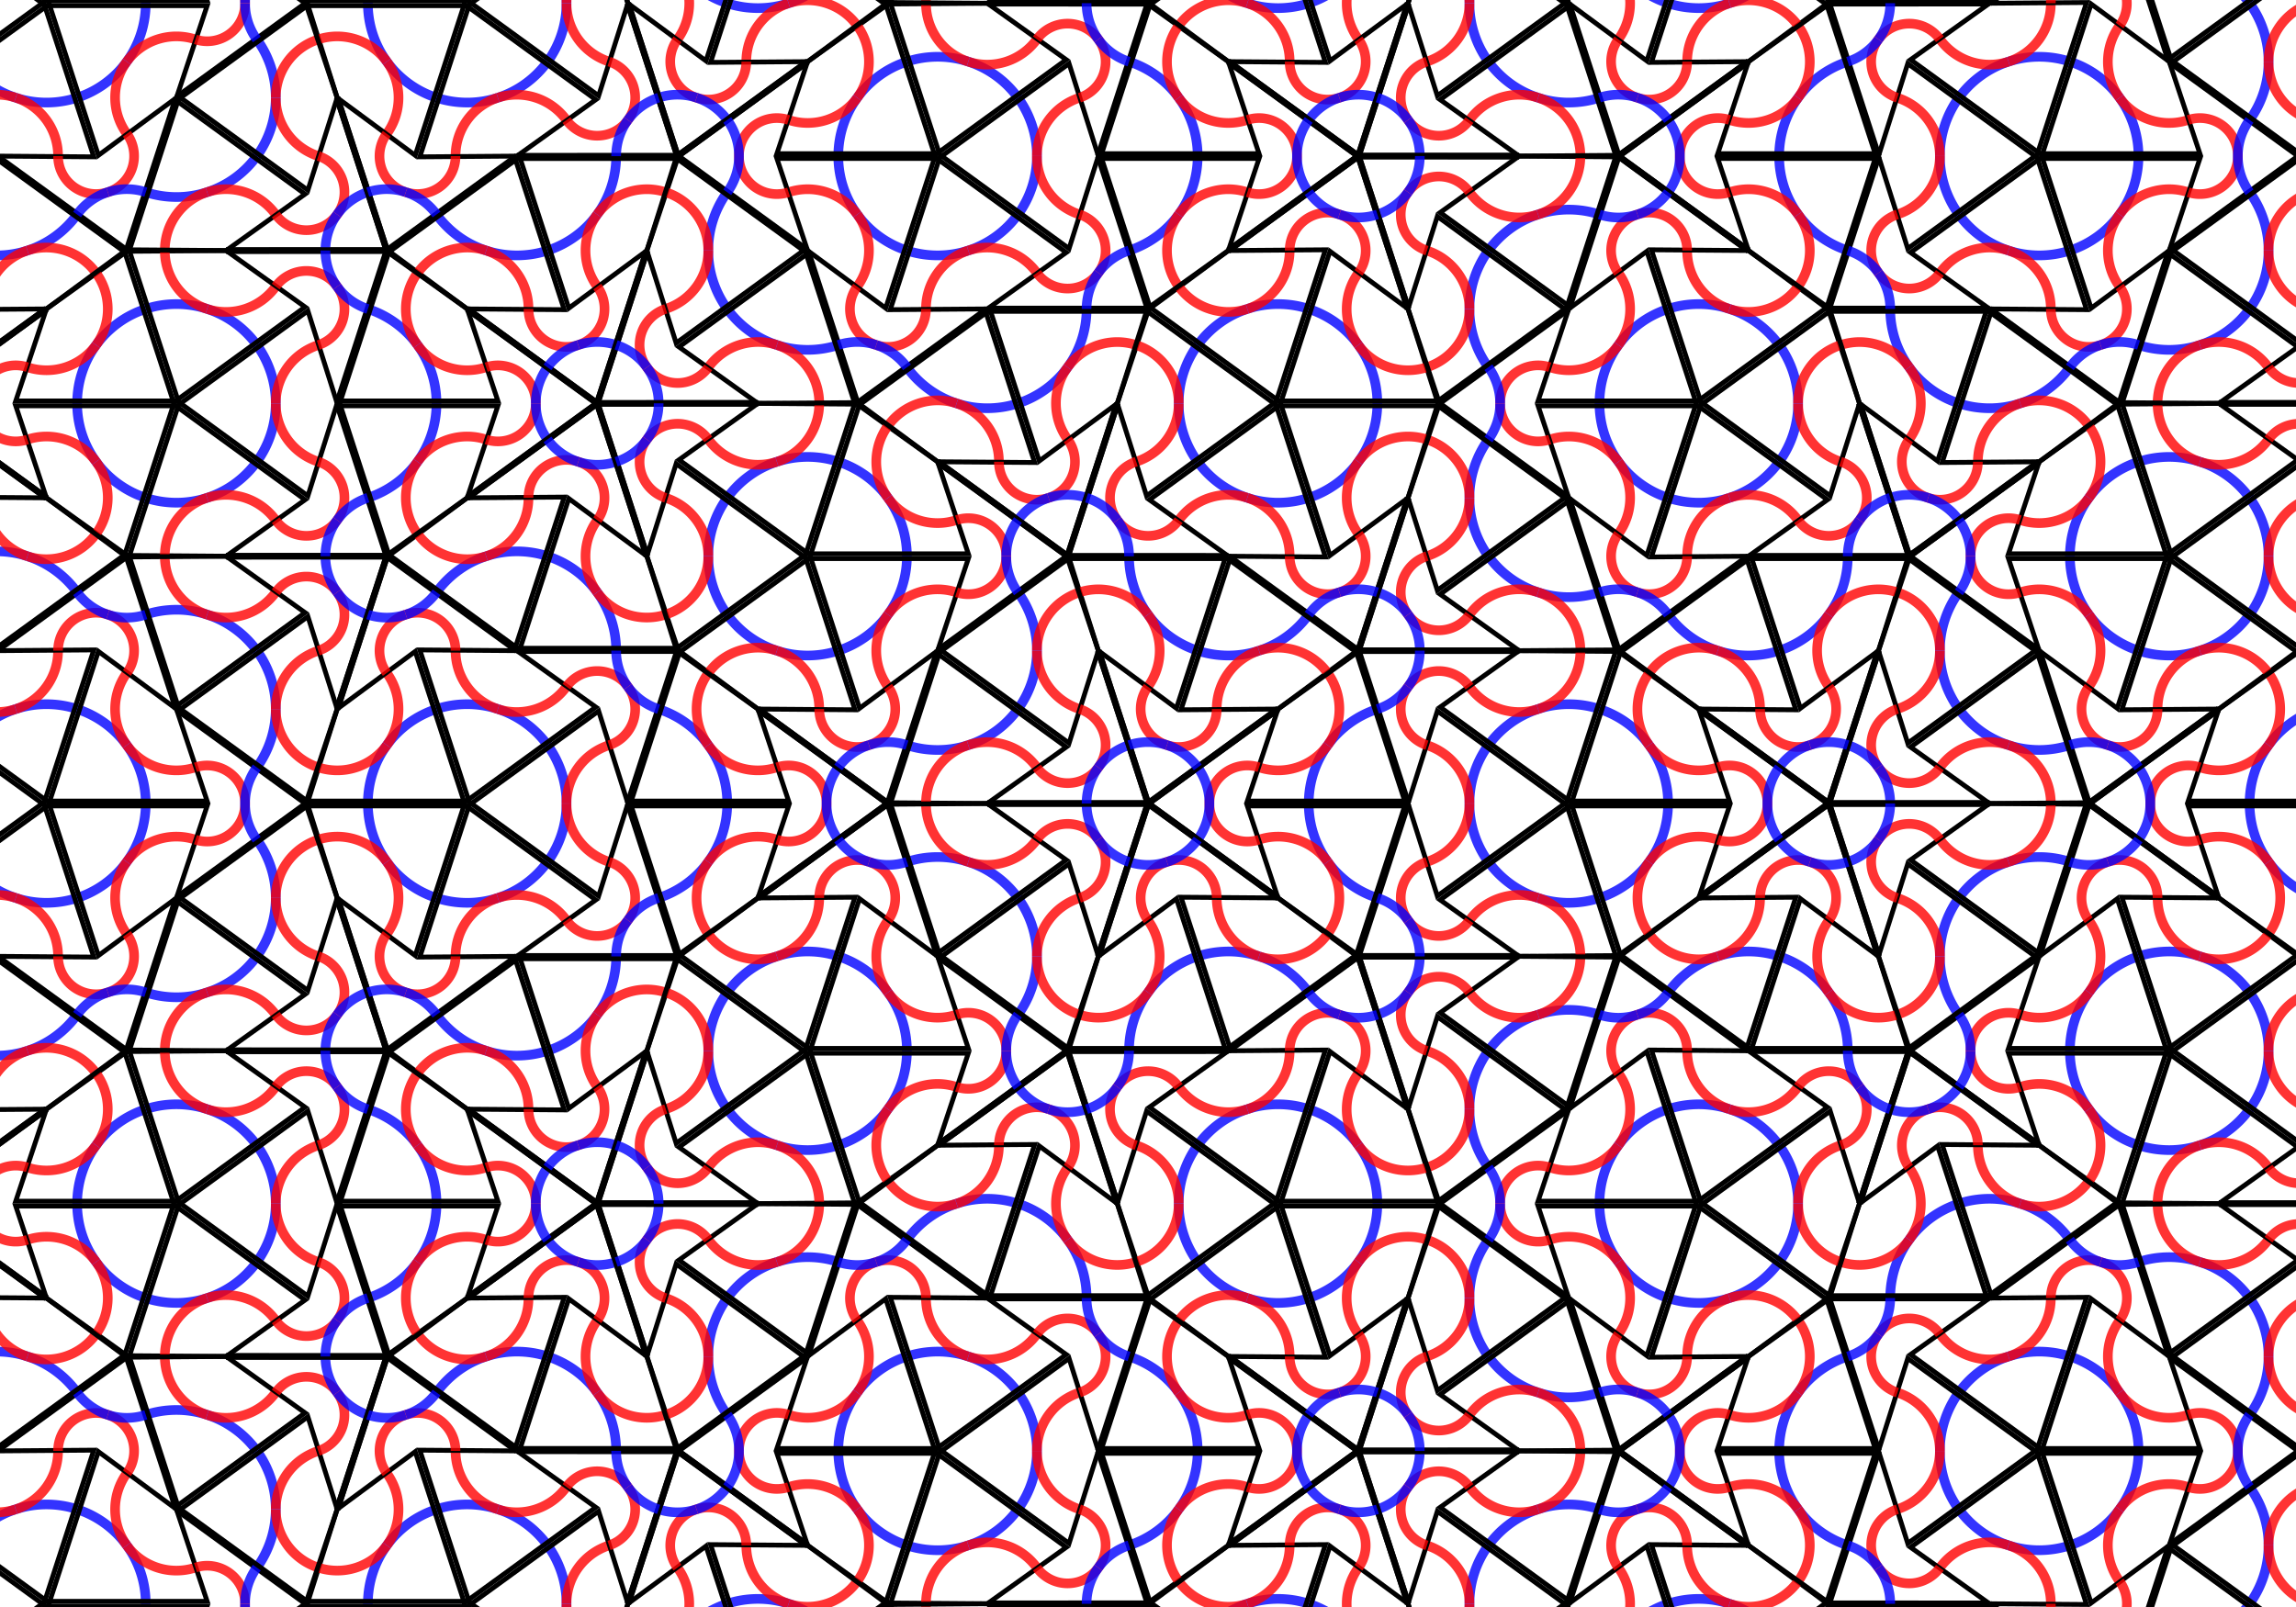 <?xml version="1.0" encoding="UTF-8" standalone="no"?>
<svg
   xmlns:dc="http://purl.org/dc/elements/1.1/"
   xmlns:cc="http://web.resource.org/cc/"
   xmlns:rdf="http://www.w3.org/1999/02/22-rdf-syntax-ns#"
   xmlns:svg="http://www.w3.org/2000/svg"
   xmlns="http://www.w3.org/2000/svg"
   xmlns:xlink="http://www.w3.org/1999/xlink"
   width="2000" height="1400" viewBox="-5 -5 10 10">
  <title>Penrose tiling generator by Incnis Mrsi, 5 iterations, sun</title>
  <defs>
   <style type="text/css">
    <![CDATA[
	polygon { stroke:none; fill:#000000; fill-opacity:0}
	polyline { stroke:#000000; stroke-opacity:1; stroke-linecap:butt; fill:none; }
	path { stroke-width:0.06; stroke:#0000FF; stroke-opacity:0.8; stroke-linecap:butt; fill:none; }
	.red { stroke-width:0.06; stroke:#FF0000}
    ]]>
   </style>
  </defs>

 <g id="fifth">
  <g id="A5">
   <g id="T5">
    <g id="A4wrap" transform="matrix(-1,0,0,1,11.09,0)">
  <g id="A4">
   <g id="T4">
    <g id="A3wrap" transform="matrix(-1,0,0,1,6.854,0)">
     <g id="A3">
      <g id="T3">
       <g id="A2wrap" transform="matrix(-1,0,0,1,4.236,0)">
        <g id="A2">
         <g id="T2">
          <g id="A1wrap" transform="matrix(-1,0,0,1,2.618,0)">
           <g id="A1">
            <g id="T1">
             <g id="A0wrap" transform="matrix(-1,0,0,1,1.618,0)">
              <g id="A0">
               <path             d="M0.618,0 A0.618,0.618,0,0,0,0.5,-0.363"><title>more straight</title></path>
               <path class="red" d="M0.5,-0.363 A0.382,0.382,0,0,0,0.927,-0.225"><title>more length</title></path>
               <polyline points="0,-0.015 1,-0.015 0.809,-0.588" stroke-width='0.03'/>
             </g></g>
             <g id="T0">
              <polyline points="0,0 0.809,-0.588" stroke-width='0.04'/>
              <path class="red" d="M0.691,-0.225 A0.236,0.236,0,0,0,0.382,0"><title>more length</title></path>
              <path             d="M0.382,0 A0.382,0.382,0,0,0,0.309,-0.225"><title>more straight</title></path>
             </g>
            </g>
            <use xlink:href="#A0" transform="translate(1.618,0) rotate(-108)"/>
          </g></g>
          <use xlink:href="#T1" transform="rotate(144) translate(-1.618,0)"/>
         </g>
         <use xlink:href="#A1" transform="translate(2.618,0) rotate(-108)"/>
       </g></g>
       <use xlink:href="#T2" transform="rotate(144) translate(-2.618,0)"/>
      </g>
      <use xlink:href="#A2" transform="translate(4.236,0) rotate(-108)"/>
    </g></g>
    <use xlink:href="#T3" transform="rotate(144) translate(-4.236,0)"/>
   </g>
   <use xlink:href="#A3" transform="translate(6.854,0) rotate(-108)"/>
    </g></g>
    <use xlink:href="#T4" transform="rotate(144) translate(-6.854,0)"/>
   </g>
   <use xlink:href="#A4" transform="translate(11.09,0) rotate(-108)"/>
  </g>
  <use id="mirror" xlink:href="#A5" transform="scale(1,-1)"/>
 </g>

 <use xlink:href="#fifth" transform="rotate(72)"/>
 <use xlink:href="#fifth" transform="rotate(144)"/>
 <use xlink:href="#fifth" transform="rotate(216)"/>
 <use xlink:href="#fifth" transform="rotate(288)"/>

</svg>

